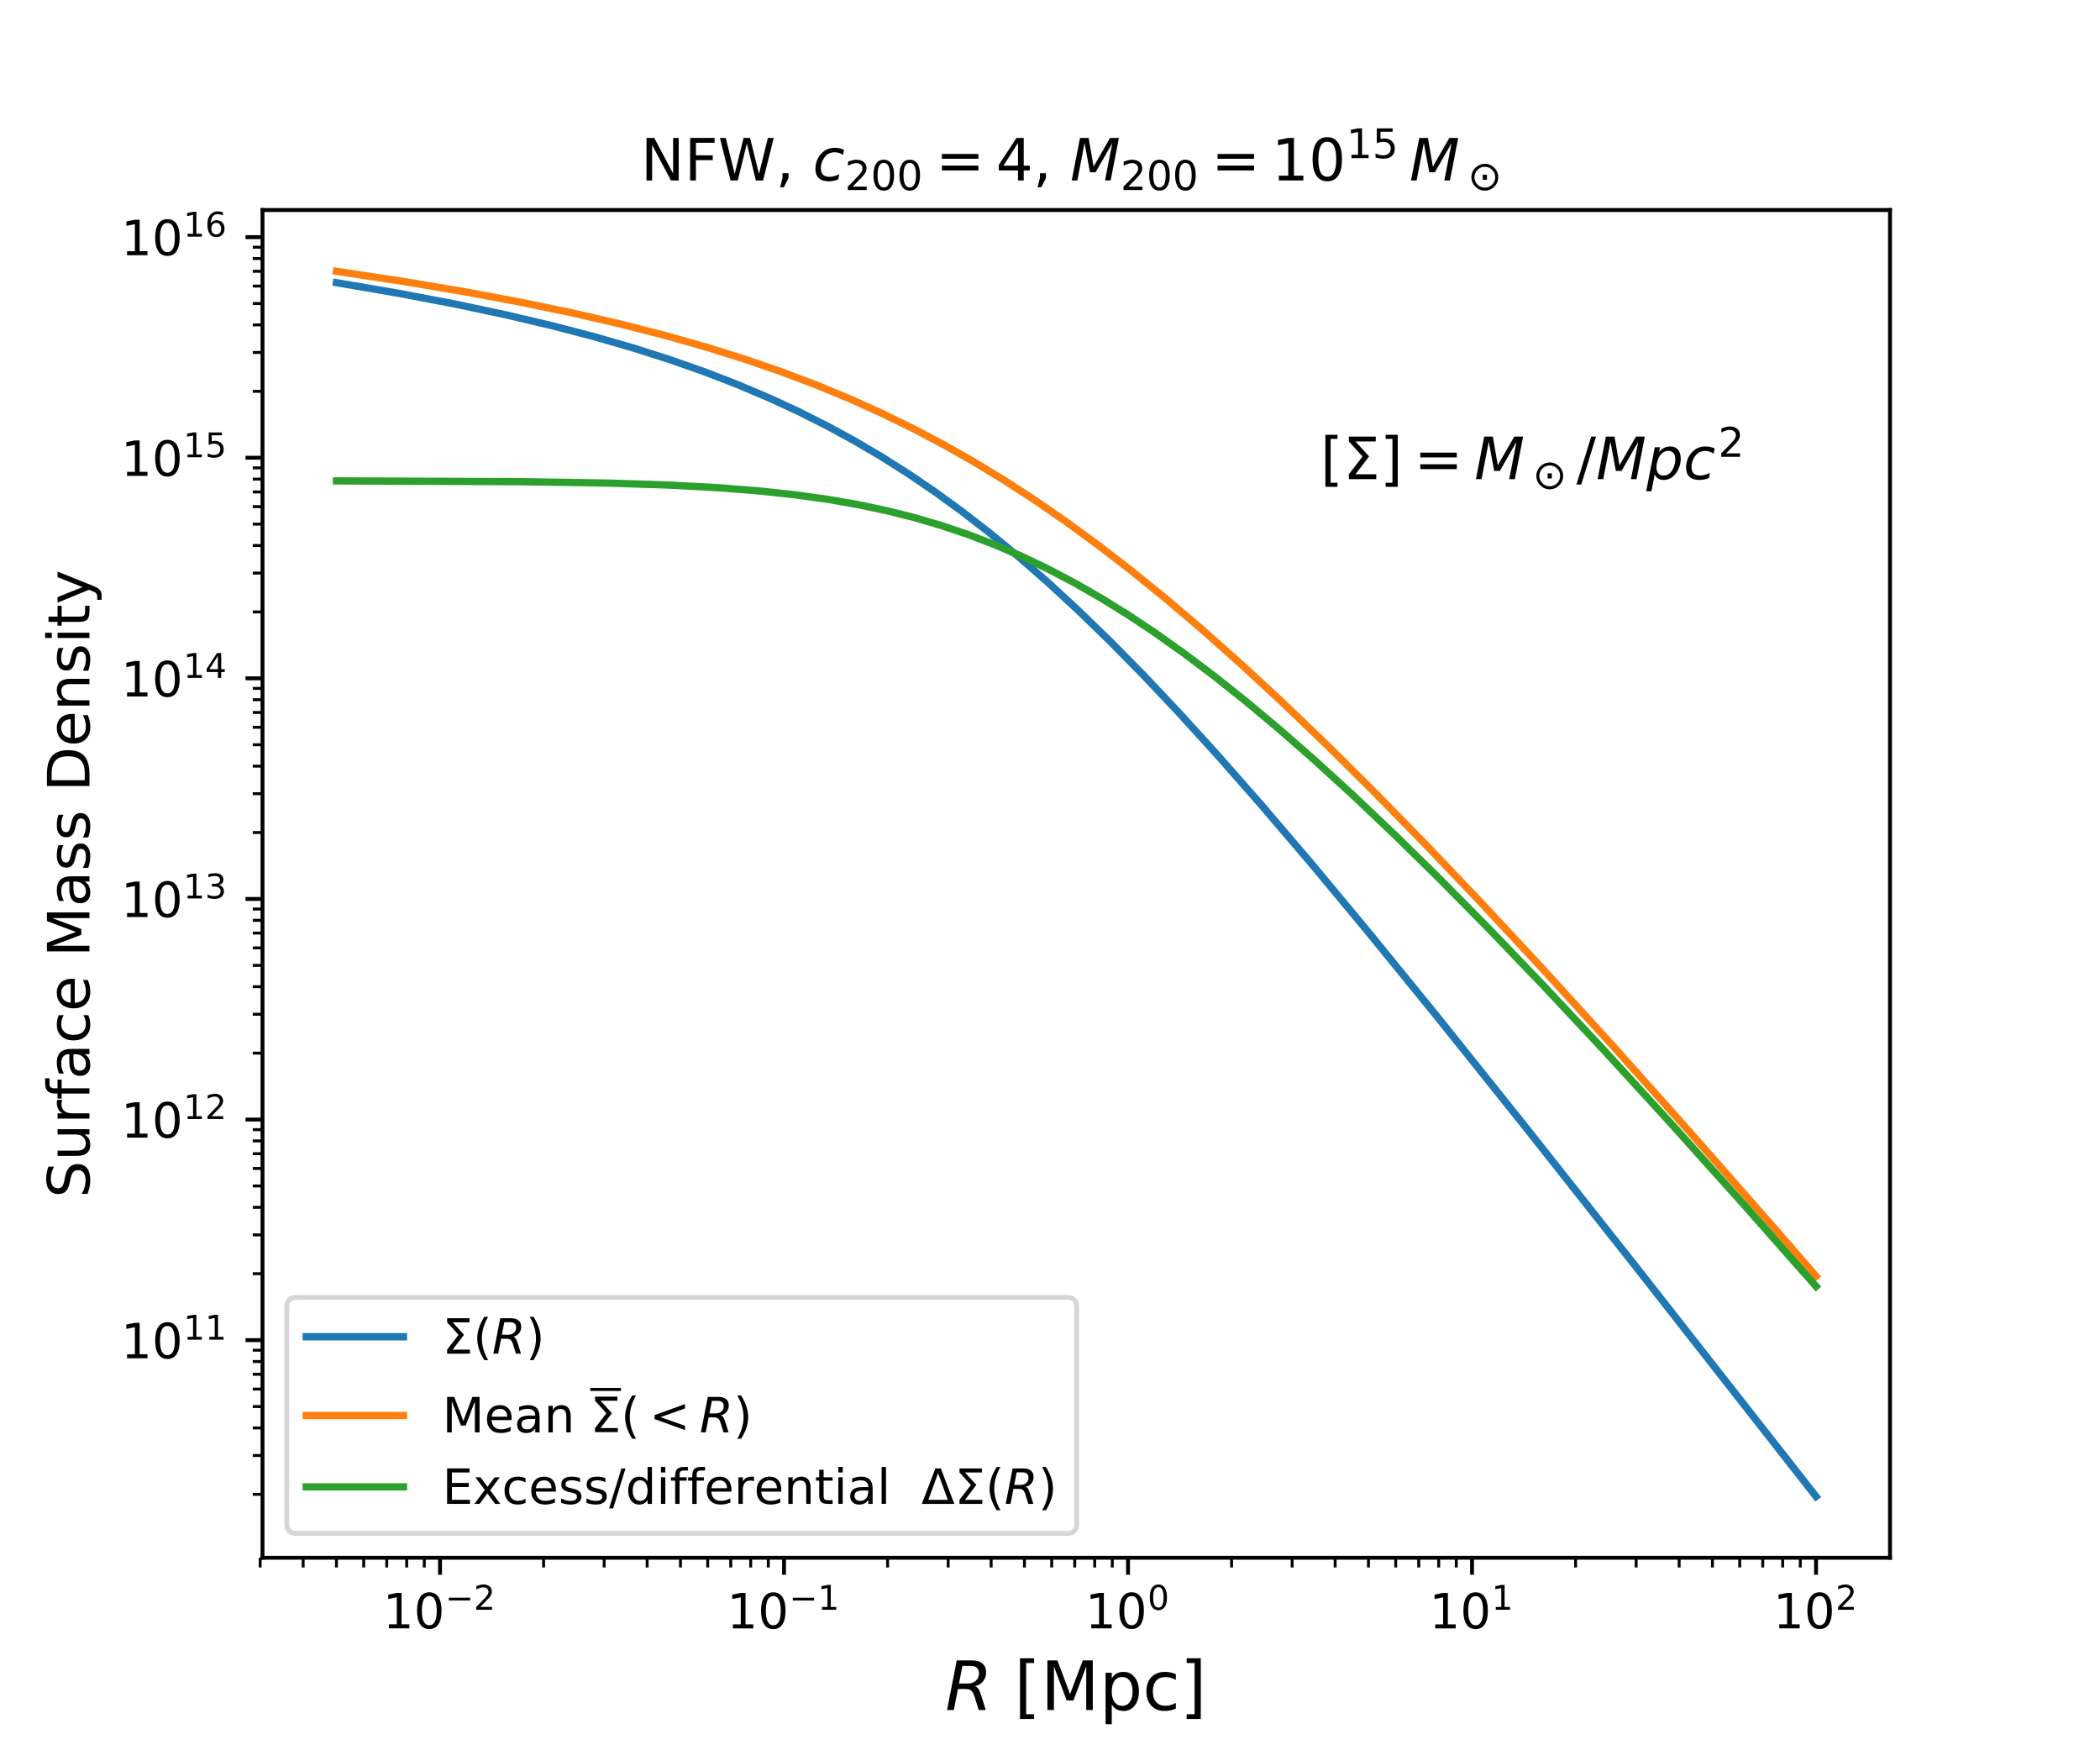 <?xml version="1.0" encoding="utf-8" standalone="no"?>
<!DOCTYPE svg PUBLIC "-//W3C//DTD SVG 1.1//EN"
  "http://www.w3.org/Graphics/SVG/1.1/DTD/svg11.dtd">
<!-- Created with matplotlib (http://matplotlib.org/) -->
<svg height="360pt" version="1.1" viewBox="0 0 432 360" width="432pt" xmlns="http://www.w3.org/2000/svg" xmlns:xlink="http://www.w3.org/1999/xlink">
 <defs>
  <style type="text/css">
*{stroke-linecap:butt;stroke-linejoin:round;}
  </style>
 </defs>
 <g id="figure_1">
  <g id="patch_1">
   <path d="M 0 360 
L 432 360 
L 432 0 
L 0 0 
z
" style="fill:#ffffff;"/>
  </g>
  <g id="axes_1">
   <g id="patch_2">
    <path d="M 54 320.4 
L 388.8 320.4 
L 388.8 43.2 
L 54 43.2 
z
" style="fill:#ffffff;"/>
   </g>
   <g id="matplotlib.axis_1">
    <g id="xtick_1">
     <g id="line2d_1">
      <defs>
       <path d="M 0 0 
L 0 3.5 
" id="mddd32de0bb" style="stroke:#000000;stroke-width:0.8;"/>
      </defs>
      <g>
       <use style="stroke:#000000;stroke-width:0.8;" x="90.521" xlink:href="#mddd32de0bb" y="320.4"/>
      </g>
     </g>
     <g id="text_1">
      <!-- $\mathdefault{10^{-2}}$ -->
      <defs>
       <path d="M 12.406 8.297 
L 28.516 8.297 
L 28.516 63.922 
L 10.984 60.406 
L 10.984 69.391 
L 28.422 72.906 
L 38.281 72.906 
L 38.281 8.297 
L 54.391 8.297 
L 54.391 0 
L 12.406 0 
z
" id="DejaVuSans-31"/>
       <path d="M 31.781 66.406 
Q 24.172 66.406 20.328 58.906 
Q 16.5 51.422 16.5 36.375 
Q 16.5 21.391 20.328 13.891 
Q 24.172 6.391 31.781 6.391 
Q 39.453 6.391 43.281 13.891 
Q 47.125 21.391 47.125 36.375 
Q 47.125 51.422 43.281 58.906 
Q 39.453 66.406 31.781 66.406 
z
M 31.781 74.219 
Q 44.047 74.219 50.516 64.516 
Q 56.984 54.828 56.984 36.375 
Q 56.984 17.969 50.516 8.266 
Q 44.047 -1.422 31.781 -1.422 
Q 19.531 -1.422 13.062 8.266 
Q 6.594 17.969 6.594 36.375 
Q 6.594 54.828 13.062 64.516 
Q 19.531 74.219 31.781 74.219 
z
" id="DejaVuSans-30"/>
       <path d="M 10.594 35.5 
L 73.188 35.5 
L 73.188 27.203 
L 10.594 27.203 
z
" id="DejaVuSans-2212"/>
       <path d="M 19.188 8.297 
L 53.609 8.297 
L 53.609 0 
L 7.328 0 
L 7.328 8.297 
Q 12.938 14.109 22.625 23.891 
Q 32.328 33.688 34.812 36.531 
Q 39.547 41.844 41.422 45.531 
Q 43.312 49.219 43.312 52.781 
Q 43.312 58.594 39.234 62.25 
Q 35.156 65.922 28.609 65.922 
Q 23.969 65.922 18.812 64.312 
Q 13.672 62.703 7.812 59.422 
L 7.812 69.391 
Q 13.766 71.781 18.938 73 
Q 24.125 74.219 28.422 74.219 
Q 39.75 74.219 46.484 68.547 
Q 53.219 62.891 53.219 53.422 
Q 53.219 48.922 51.531 44.891 
Q 49.859 40.875 45.406 35.406 
Q 44.188 33.984 37.641 27.219 
Q 31.109 20.453 19.188 8.297 
z
" id="DejaVuSans-32"/>
      </defs>
      <g transform="translate(78.771 334.998)scale(0.1 -0.1)">
       <use transform="translate(0 0.766)" xlink:href="#DejaVuSans-31"/>
       <use transform="translate(63.623 0.766)" xlink:href="#DejaVuSans-30"/>
       <use transform="translate(128.203 39.047)scale(0.7)" xlink:href="#DejaVuSans-2212"/>
       <use transform="translate(186.855 39.047)scale(0.7)" xlink:href="#DejaVuSans-32"/>
      </g>
     </g>
    </g>
    <g id="xtick_2">
     <g id="line2d_2">
      <g>
       <use style="stroke:#000000;stroke-width:0.8;" x="161.286" xlink:href="#mddd32de0bb" y="320.4"/>
      </g>
     </g>
     <g id="text_2">
      <!-- $\mathdefault{10^{-1}}$ -->
      <g transform="translate(149.536 334.998)scale(0.1 -0.1)">
       <use transform="translate(0 0.684)" xlink:href="#DejaVuSans-31"/>
       <use transform="translate(63.623 0.684)" xlink:href="#DejaVuSans-30"/>
       <use transform="translate(128.203 38.966)scale(0.7)" xlink:href="#DejaVuSans-2212"/>
       <use transform="translate(186.855 38.966)scale(0.7)" xlink:href="#DejaVuSans-31"/>
      </g>
     </g>
    </g>
    <g id="xtick_3">
     <g id="line2d_3">
      <g>
       <use style="stroke:#000000;stroke-width:0.8;" x="232.051" xlink:href="#mddd32de0bb" y="320.4"/>
      </g>
     </g>
     <g id="text_3">
      <!-- $\mathdefault{10^{0}}$ -->
      <g transform="translate(223.251 334.998)scale(0.1 -0.1)">
       <use transform="translate(0 0.766)" xlink:href="#DejaVuSans-31"/>
       <use transform="translate(63.623 0.766)" xlink:href="#DejaVuSans-30"/>
       <use transform="translate(128.203 39.047)scale(0.7)" xlink:href="#DejaVuSans-30"/>
      </g>
     </g>
    </g>
    <g id="xtick_4">
     <g id="line2d_4">
      <g>
       <use style="stroke:#000000;stroke-width:0.8;" x="302.817" xlink:href="#mddd32de0bb" y="320.4"/>
      </g>
     </g>
     <g id="text_4">
      <!-- $\mathdefault{10^{1}}$ -->
      <g transform="translate(294.017 334.998)scale(0.1 -0.1)">
       <use transform="translate(0 0.684)" xlink:href="#DejaVuSans-31"/>
       <use transform="translate(63.623 0.684)" xlink:href="#DejaVuSans-30"/>
       <use transform="translate(128.203 38.966)scale(0.7)" xlink:href="#DejaVuSans-31"/>
      </g>
     </g>
    </g>
    <g id="xtick_5">
     <g id="line2d_5">
      <g>
       <use style="stroke:#000000;stroke-width:0.8;" x="373.582" xlink:href="#mddd32de0bb" y="320.4"/>
      </g>
     </g>
     <g id="text_5">
      <!-- $\mathdefault{10^{2}}$ -->
      <g transform="translate(364.782 334.998)scale(0.1 -0.1)">
       <use transform="translate(0 0.766)" xlink:href="#DejaVuSans-31"/>
       <use transform="translate(63.623 0.766)" xlink:href="#DejaVuSans-30"/>
       <use transform="translate(128.203 39.047)scale(0.7)" xlink:href="#DejaVuSans-32"/>
      </g>
     </g>
    </g>
    <g id="xtick_6">
     <g id="line2d_6">
      <defs>
       <path d="M 0 0 
L 0 2 
" id="m8a9eac40b2" style="stroke:#000000;stroke-width:0.6;"/>
      </defs>
      <g>
       <use style="stroke:#000000;stroke-width:0.6;" x="53.519" xlink:href="#m8a9eac40b2" y="320.4"/>
      </g>
     </g>
    </g>
    <g id="xtick_7">
     <g id="line2d_7">
      <g>
       <use style="stroke:#000000;stroke-width:0.6;" x="62.36" xlink:href="#m8a9eac40b2" y="320.4"/>
      </g>
     </g>
    </g>
    <g id="xtick_8">
     <g id="line2d_8">
      <g>
       <use style="stroke:#000000;stroke-width:0.6;" x="69.218" xlink:href="#m8a9eac40b2" y="320.4"/>
      </g>
     </g>
    </g>
    <g id="xtick_9">
     <g id="line2d_9">
      <g>
       <use style="stroke:#000000;stroke-width:0.6;" x="74.821" xlink:href="#m8a9eac40b2" y="320.4"/>
      </g>
     </g>
    </g>
    <g id="xtick_10">
     <g id="line2d_10">
      <g>
       <use style="stroke:#000000;stroke-width:0.6;" x="79.559" xlink:href="#m8a9eac40b2" y="320.4"/>
      </g>
     </g>
    </g>
    <g id="xtick_11">
     <g id="line2d_11">
      <g>
       <use style="stroke:#000000;stroke-width:0.6;" x="83.663" xlink:href="#m8a9eac40b2" y="320.4"/>
      </g>
     </g>
    </g>
    <g id="xtick_12">
     <g id="line2d_12">
      <g>
       <use style="stroke:#000000;stroke-width:0.6;" x="87.283" xlink:href="#m8a9eac40b2" y="320.4"/>
      </g>
     </g>
    </g>
    <g id="xtick_13">
     <g id="line2d_13">
      <g>
       <use style="stroke:#000000;stroke-width:0.6;" x="111.823" xlink:href="#m8a9eac40b2" y="320.4"/>
      </g>
     </g>
    </g>
    <g id="xtick_14">
     <g id="line2d_14">
      <g>
       <use style="stroke:#000000;stroke-width:0.6;" x="124.284" xlink:href="#m8a9eac40b2" y="320.4"/>
      </g>
     </g>
    </g>
    <g id="xtick_15">
     <g id="line2d_15">
      <g>
       <use style="stroke:#000000;stroke-width:0.6;" x="133.126" xlink:href="#m8a9eac40b2" y="320.4"/>
      </g>
     </g>
    </g>
    <g id="xtick_16">
     <g id="line2d_16">
      <g>
       <use style="stroke:#000000;stroke-width:0.6;" x="139.983" xlink:href="#m8a9eac40b2" y="320.4"/>
      </g>
     </g>
    </g>
    <g id="xtick_17">
     <g id="line2d_17">
      <g>
       <use style="stroke:#000000;stroke-width:0.6;" x="145.587" xlink:href="#m8a9eac40b2" y="320.4"/>
      </g>
     </g>
    </g>
    <g id="xtick_18">
     <g id="line2d_18">
      <g>
       <use style="stroke:#000000;stroke-width:0.6;" x="150.324" xlink:href="#m8a9eac40b2" y="320.4"/>
      </g>
     </g>
    </g>
    <g id="xtick_19">
     <g id="line2d_19">
      <g>
       <use style="stroke:#000000;stroke-width:0.6;" x="154.428" xlink:href="#m8a9eac40b2" y="320.4"/>
      </g>
     </g>
    </g>
    <g id="xtick_20">
     <g id="line2d_20">
      <g>
       <use style="stroke:#000000;stroke-width:0.6;" x="158.048" xlink:href="#m8a9eac40b2" y="320.4"/>
      </g>
     </g>
    </g>
    <g id="xtick_21">
     <g id="line2d_21">
      <g>
       <use style="stroke:#000000;stroke-width:0.6;" x="182.588" xlink:href="#m8a9eac40b2" y="320.4"/>
      </g>
     </g>
    </g>
    <g id="xtick_22">
     <g id="line2d_22">
      <g>
       <use style="stroke:#000000;stroke-width:0.6;" x="195.05" xlink:href="#m8a9eac40b2" y="320.4"/>
      </g>
     </g>
    </g>
    <g id="xtick_23">
     <g id="line2d_23">
      <g>
       <use style="stroke:#000000;stroke-width:0.6;" x="203.891" xlink:href="#m8a9eac40b2" y="320.4"/>
      </g>
     </g>
    </g>
    <g id="xtick_24">
     <g id="line2d_24">
      <g>
       <use style="stroke:#000000;stroke-width:0.6;" x="210.749" xlink:href="#m8a9eac40b2" y="320.4"/>
      </g>
     </g>
    </g>
    <g id="xtick_25">
     <g id="line2d_25">
      <g>
       <use style="stroke:#000000;stroke-width:0.6;" x="216.352" xlink:href="#m8a9eac40b2" y="320.4"/>
      </g>
     </g>
    </g>
    <g id="xtick_26">
     <g id="line2d_26">
      <g>
       <use style="stroke:#000000;stroke-width:0.6;" x="221.09" xlink:href="#m8a9eac40b2" y="320.4"/>
      </g>
     </g>
    </g>
    <g id="xtick_27">
     <g id="line2d_27">
      <g>
       <use style="stroke:#000000;stroke-width:0.6;" x="225.193" xlink:href="#m8a9eac40b2" y="320.4"/>
      </g>
     </g>
    </g>
    <g id="xtick_28">
     <g id="line2d_28">
      <g>
       <use style="stroke:#000000;stroke-width:0.6;" x="228.813" xlink:href="#m8a9eac40b2" y="320.4"/>
      </g>
     </g>
    </g>
    <g id="xtick_29">
     <g id="line2d_29">
      <g>
       <use style="stroke:#000000;stroke-width:0.6;" x="253.354" xlink:href="#m8a9eac40b2" y="320.4"/>
      </g>
     </g>
    </g>
    <g id="xtick_30">
     <g id="line2d_30">
      <g>
       <use style="stroke:#000000;stroke-width:0.6;" x="265.815" xlink:href="#m8a9eac40b2" y="320.4"/>
      </g>
     </g>
    </g>
    <g id="xtick_31">
     <g id="line2d_31">
      <g>
       <use style="stroke:#000000;stroke-width:0.6;" x="274.656" xlink:href="#m8a9eac40b2" y="320.4"/>
      </g>
     </g>
    </g>
    <g id="xtick_32">
     <g id="line2d_32">
      <g>
       <use style="stroke:#000000;stroke-width:0.6;" x="281.514" xlink:href="#m8a9eac40b2" y="320.4"/>
      </g>
     </g>
    </g>
    <g id="xtick_33">
     <g id="line2d_33">
      <g>
       <use style="stroke:#000000;stroke-width:0.6;" x="287.117" xlink:href="#m8a9eac40b2" y="320.4"/>
      </g>
     </g>
    </g>
    <g id="xtick_34">
     <g id="line2d_34">
      <g>
       <use style="stroke:#000000;stroke-width:0.6;" x="291.855" xlink:href="#m8a9eac40b2" y="320.4"/>
      </g>
     </g>
    </g>
    <g id="xtick_35">
     <g id="line2d_35">
      <g>
       <use style="stroke:#000000;stroke-width:0.6;" x="295.959" xlink:href="#m8a9eac40b2" y="320.4"/>
      </g>
     </g>
    </g>
    <g id="xtick_36">
     <g id="line2d_36">
      <g>
       <use style="stroke:#000000;stroke-width:0.6;" x="299.578" xlink:href="#m8a9eac40b2" y="320.4"/>
      </g>
     </g>
    </g>
    <g id="xtick_37">
     <g id="line2d_37">
      <g>
       <use style="stroke:#000000;stroke-width:0.6;" x="324.119" xlink:href="#m8a9eac40b2" y="320.4"/>
      </g>
     </g>
    </g>
    <g id="xtick_38">
     <g id="line2d_38">
      <g>
       <use style="stroke:#000000;stroke-width:0.6;" x="336.58" xlink:href="#m8a9eac40b2" y="320.4"/>
      </g>
     </g>
    </g>
    <g id="xtick_39">
     <g id="line2d_39">
      <g>
       <use style="stroke:#000000;stroke-width:0.6;" x="345.421" xlink:href="#m8a9eac40b2" y="320.4"/>
      </g>
     </g>
    </g>
    <g id="xtick_40">
     <g id="line2d_40">
      <g>
       <use style="stroke:#000000;stroke-width:0.6;" x="352.279" xlink:href="#m8a9eac40b2" y="320.4"/>
      </g>
     </g>
    </g>
    <g id="xtick_41">
     <g id="line2d_41">
      <g>
       <use style="stroke:#000000;stroke-width:0.6;" x="357.883" xlink:href="#m8a9eac40b2" y="320.4"/>
      </g>
     </g>
    </g>
    <g id="xtick_42">
     <g id="line2d_42">
      <g>
       <use style="stroke:#000000;stroke-width:0.6;" x="362.62" xlink:href="#m8a9eac40b2" y="320.4"/>
      </g>
     </g>
    </g>
    <g id="xtick_43">
     <g id="line2d_43">
      <g>
       <use style="stroke:#000000;stroke-width:0.6;" x="366.724" xlink:href="#m8a9eac40b2" y="320.4"/>
      </g>
     </g>
    </g>
    <g id="xtick_44">
     <g id="line2d_44">
      <g>
       <use style="stroke:#000000;stroke-width:0.6;" x="370.344" xlink:href="#m8a9eac40b2" y="320.4"/>
      </g>
     </g>
    </g>
    <g id="text_6">
     <!-- $R$ [Mpc] -->
     <defs>
      <path d="M 25.203 64.797 
L 20.219 38.922 
L 32.906 38.922 
Q 40.375 38.922 44.984 43.047 
Q 49.609 47.172 49.609 53.812 
Q 49.609 59.125 46.5 61.953 
Q 43.406 64.797 37.594 64.797 
z
M 43.312 35.016 
Q 46.438 34.281 48.516 31.391 
Q 50.594 28.516 53.328 19.922 
L 59.516 0 
L 49.125 0 
L 43.406 18.703 
Q 41.219 25.922 38.328 28.359 
Q 35.453 30.812 29.5 30.812 
L 18.609 30.812 
L 12.594 0 
L 2.688 0 
L 16.891 72.906 
L 39.109 72.906 
Q 49.219 72.906 54.609 68.328 
Q 60.016 63.766 60.016 55.172 
Q 60.016 47.562 55.422 41.984 
Q 50.828 36.422 43.312 35.016 
z
" id="DejaVuSans-Oblique-52"/>
      <path id="DejaVuSans-20"/>
      <path d="M 8.594 75.984 
L 29.297 75.984 
L 29.297 69 
L 17.578 69 
L 17.578 -6.203 
L 29.297 -6.203 
L 29.297 -13.188 
L 8.594 -13.188 
z
" id="DejaVuSans-5b"/>
      <path d="M 9.812 72.906 
L 24.516 72.906 
L 43.109 23.297 
L 61.812 72.906 
L 76.516 72.906 
L 76.516 0 
L 66.891 0 
L 66.891 64.016 
L 48.094 14.016 
L 38.188 14.016 
L 19.391 64.016 
L 19.391 0 
L 9.812 0 
z
" id="DejaVuSans-4d"/>
      <path d="M 18.109 8.203 
L 18.109 -20.797 
L 9.078 -20.797 
L 9.078 54.688 
L 18.109 54.688 
L 18.109 46.391 
Q 20.953 51.266 25.266 53.625 
Q 29.594 56 35.594 56 
Q 45.562 56 51.781 48.094 
Q 58.016 40.188 58.016 27.297 
Q 58.016 14.406 51.781 6.484 
Q 45.562 -1.422 35.594 -1.422 
Q 29.594 -1.422 25.266 0.953 
Q 20.953 3.328 18.109 8.203 
z
M 48.688 27.297 
Q 48.688 37.203 44.609 42.844 
Q 40.531 48.484 33.406 48.484 
Q 26.266 48.484 22.188 42.844 
Q 18.109 37.203 18.109 27.297 
Q 18.109 17.391 22.188 11.75 
Q 26.266 6.109 33.406 6.109 
Q 40.531 6.109 44.609 11.75 
Q 48.688 17.391 48.688 27.297 
z
" id="DejaVuSans-70"/>
      <path d="M 48.781 52.594 
L 48.781 44.188 
Q 44.969 46.297 41.141 47.344 
Q 37.312 48.391 33.406 48.391 
Q 24.656 48.391 19.812 42.844 
Q 14.984 37.312 14.984 27.297 
Q 14.984 17.281 19.812 11.734 
Q 24.656 6.203 33.406 6.203 
Q 37.312 6.203 41.141 7.25 
Q 44.969 8.297 48.781 10.406 
L 48.781 2.094 
Q 45.016 0.344 40.984 -0.531 
Q 36.969 -1.422 32.422 -1.422 
Q 20.062 -1.422 12.781 6.344 
Q 5.516 14.109 5.516 27.297 
Q 5.516 40.672 12.859 48.328 
Q 20.219 56 33.016 56 
Q 37.156 56 41.109 55.141 
Q 45.062 54.297 48.781 52.594 
z
" id="DejaVuSans-63"/>
      <path d="M 30.422 75.984 
L 30.422 -13.188 
L 9.719 -13.188 
L 9.719 -6.203 
L 21.391 -6.203 
L 21.391 69 
L 9.719 69 
L 9.719 75.984 
z
" id="DejaVuSans-5d"/>
     </defs>
     <g transform="translate(194.45 351.718)scale(0.14 -0.14)">
      <use transform="translate(0 0.016)" xlink:href="#DejaVuSans-Oblique-52"/>
      <use transform="translate(69.482 0.016)" xlink:href="#DejaVuSans-20"/>
      <use transform="translate(101.27 0.016)" xlink:href="#DejaVuSans-5b"/>
      <use transform="translate(140.283 0.016)" xlink:href="#DejaVuSans-4d"/>
      <use transform="translate(226.562 0.016)" xlink:href="#DejaVuSans-70"/>
      <use transform="translate(290.039 0.016)" xlink:href="#DejaVuSans-63"/>
      <use transform="translate(345.02 0.016)" xlink:href="#DejaVuSans-5d"/>
     </g>
    </g>
   </g>
   <g id="matplotlib.axis_2">
    <g id="ytick_1">
     <g id="line2d_45">
      <defs>
       <path d="M 0 0 
L -3.5 0 
" id="m0fddc0c80c" style="stroke:#000000;stroke-width:0.8;"/>
      </defs>
      <g>
       <use style="stroke:#000000;stroke-width:0.8;" x="54" xlink:href="#m0fddc0c80c" y="275.641"/>
      </g>
     </g>
     <g id="text_7">
      <!-- $\mathdefault{10^{11}}$ -->
      <g transform="translate(24.9 279.44)scale(0.1 -0.1)">
       <use transform="translate(0 0.684)" xlink:href="#DejaVuSans-31"/>
       <use transform="translate(63.623 0.684)" xlink:href="#DejaVuSans-30"/>
       <use transform="translate(128.203 38.966)scale(0.7)" xlink:href="#DejaVuSans-31"/>
       <use transform="translate(172.739 38.966)scale(0.7)" xlink:href="#DejaVuSans-31"/>
      </g>
     </g>
    </g>
    <g id="ytick_2">
     <g id="line2d_46">
      <g>
       <use style="stroke:#000000;stroke-width:0.8;" x="54" xlink:href="#m0fddc0c80c" y="230.267"/>
      </g>
     </g>
     <g id="text_8">
      <!-- $\mathdefault{10^{12}}$ -->
      <g transform="translate(24.9 234.067)scale(0.1 -0.1)">
       <use transform="translate(0 0.766)" xlink:href="#DejaVuSans-31"/>
       <use transform="translate(63.623 0.766)" xlink:href="#DejaVuSans-30"/>
       <use transform="translate(128.203 39.047)scale(0.7)" xlink:href="#DejaVuSans-31"/>
       <use transform="translate(172.739 39.047)scale(0.7)" xlink:href="#DejaVuSans-32"/>
      </g>
     </g>
    </g>
    <g id="ytick_3">
     <g id="line2d_47">
      <g>
       <use style="stroke:#000000;stroke-width:0.8;" x="54" xlink:href="#m0fddc0c80c" y="184.894"/>
      </g>
     </g>
     <g id="text_9">
      <!-- $\mathdefault{10^{13}}$ -->
      <defs>
       <path d="M 40.578 39.312 
Q 47.656 37.797 51.625 33 
Q 55.609 28.219 55.609 21.188 
Q 55.609 10.406 48.188 4.484 
Q 40.766 -1.422 27.094 -1.422 
Q 22.516 -1.422 17.656 -0.516 
Q 12.797 0.391 7.625 2.203 
L 7.625 11.719 
Q 11.719 9.328 16.594 8.109 
Q 21.484 6.891 26.812 6.891 
Q 36.078 6.891 40.938 10.547 
Q 45.797 14.203 45.797 21.188 
Q 45.797 27.641 41.281 31.266 
Q 36.766 34.906 28.719 34.906 
L 20.219 34.906 
L 20.219 43.016 
L 29.109 43.016 
Q 36.375 43.016 40.234 45.922 
Q 44.094 48.828 44.094 54.297 
Q 44.094 59.906 40.109 62.906 
Q 36.141 65.922 28.719 65.922 
Q 24.656 65.922 20.016 65.031 
Q 15.375 64.156 9.812 62.312 
L 9.812 71.094 
Q 15.438 72.656 20.344 73.438 
Q 25.25 74.219 29.594 74.219 
Q 40.828 74.219 47.359 69.109 
Q 53.906 64.016 53.906 55.328 
Q 53.906 49.266 50.438 45.094 
Q 46.969 40.922 40.578 39.312 
z
" id="DejaVuSans-33"/>
      </defs>
      <g transform="translate(24.9 188.693)scale(0.1 -0.1)">
       <use transform="translate(0 0.766)" xlink:href="#DejaVuSans-31"/>
       <use transform="translate(63.623 0.766)" xlink:href="#DejaVuSans-30"/>
       <use transform="translate(128.203 39.047)scale(0.7)" xlink:href="#DejaVuSans-31"/>
       <use transform="translate(172.739 39.047)scale(0.7)" xlink:href="#DejaVuSans-33"/>
      </g>
     </g>
    </g>
    <g id="ytick_4">
     <g id="line2d_48">
      <g>
       <use style="stroke:#000000;stroke-width:0.8;" x="54" xlink:href="#m0fddc0c80c" y="139.521"/>
      </g>
     </g>
     <g id="text_10">
      <!-- $\mathdefault{10^{14}}$ -->
      <defs>
       <path d="M 37.797 64.312 
L 12.891 25.391 
L 37.797 25.391 
z
M 35.203 72.906 
L 47.609 72.906 
L 47.609 25.391 
L 58.016 25.391 
L 58.016 17.188 
L 47.609 17.188 
L 47.609 0 
L 37.797 0 
L 37.797 17.188 
L 4.891 17.188 
L 4.891 26.703 
z
" id="DejaVuSans-34"/>
      </defs>
      <g transform="translate(24.9 143.32)scale(0.1 -0.1)">
       <use transform="translate(0 0.684)" xlink:href="#DejaVuSans-31"/>
       <use transform="translate(63.623 0.684)" xlink:href="#DejaVuSans-30"/>
       <use transform="translate(128.203 38.966)scale(0.7)" xlink:href="#DejaVuSans-31"/>
       <use transform="translate(172.739 38.966)scale(0.7)" xlink:href="#DejaVuSans-34"/>
      </g>
     </g>
    </g>
    <g id="ytick_5">
     <g id="line2d_49">
      <g>
       <use style="stroke:#000000;stroke-width:0.8;" x="54" xlink:href="#m0fddc0c80c" y="94.147"/>
      </g>
     </g>
     <g id="text_11">
      <!-- $\mathdefault{10^{15}}$ -->
      <defs>
       <path d="M 10.797 72.906 
L 49.516 72.906 
L 49.516 64.594 
L 19.828 64.594 
L 19.828 46.734 
Q 21.969 47.469 24.109 47.828 
Q 26.266 48.188 28.422 48.188 
Q 40.625 48.188 47.75 41.5 
Q 54.891 34.812 54.891 23.391 
Q 54.891 11.625 47.562 5.094 
Q 40.234 -1.422 26.906 -1.422 
Q 22.312 -1.422 17.547 -0.641 
Q 12.797 0.141 7.719 1.703 
L 7.719 11.625 
Q 12.109 9.234 16.797 8.062 
Q 21.484 6.891 26.703 6.891 
Q 35.156 6.891 40.078 11.328 
Q 45.016 15.766 45.016 23.391 
Q 45.016 31 40.078 35.438 
Q 35.156 39.891 26.703 39.891 
Q 22.75 39.891 18.812 39.016 
Q 14.891 38.141 10.797 36.281 
z
" id="DejaVuSans-35"/>
      </defs>
      <g transform="translate(24.9 97.947)scale(0.1 -0.1)">
       <use transform="translate(0 0.684)" xlink:href="#DejaVuSans-31"/>
       <use transform="translate(63.623 0.684)" xlink:href="#DejaVuSans-30"/>
       <use transform="translate(128.203 38.966)scale(0.7)" xlink:href="#DejaVuSans-31"/>
       <use transform="translate(172.739 38.966)scale(0.7)" xlink:href="#DejaVuSans-35"/>
      </g>
     </g>
    </g>
    <g id="ytick_6">
     <g id="line2d_50">
      <g>
       <use style="stroke:#000000;stroke-width:0.8;" x="54" xlink:href="#m0fddc0c80c" y="48.774"/>
      </g>
     </g>
     <g id="text_12">
      <!-- $\mathdefault{10^{16}}$ -->
      <defs>
       <path d="M 33.016 40.375 
Q 26.375 40.375 22.484 35.828 
Q 18.609 31.297 18.609 23.391 
Q 18.609 15.531 22.484 10.953 
Q 26.375 6.391 33.016 6.391 
Q 39.656 6.391 43.531 10.953 
Q 47.406 15.531 47.406 23.391 
Q 47.406 31.297 43.531 35.828 
Q 39.656 40.375 33.016 40.375 
z
M 52.594 71.297 
L 52.594 62.312 
Q 48.875 64.062 45.094 64.984 
Q 41.312 65.922 37.594 65.922 
Q 27.828 65.922 22.672 59.328 
Q 17.531 52.734 16.797 39.406 
Q 19.672 43.656 24.016 45.922 
Q 28.375 48.188 33.594 48.188 
Q 44.578 48.188 50.953 41.516 
Q 57.328 34.859 57.328 23.391 
Q 57.328 12.156 50.688 5.359 
Q 44.047 -1.422 33.016 -1.422 
Q 20.359 -1.422 13.672 8.266 
Q 6.984 17.969 6.984 36.375 
Q 6.984 53.656 15.188 63.938 
Q 23.391 74.219 37.203 74.219 
Q 40.922 74.219 44.703 73.484 
Q 48.484 72.75 52.594 71.297 
z
" id="DejaVuSans-36"/>
      </defs>
      <g transform="translate(24.9 52.573)scale(0.1 -0.1)">
       <use transform="translate(0 0.766)" xlink:href="#DejaVuSans-31"/>
       <use transform="translate(63.623 0.766)" xlink:href="#DejaVuSans-30"/>
       <use transform="translate(128.203 39.047)scale(0.7)" xlink:href="#DejaVuSans-31"/>
       <use transform="translate(172.739 39.047)scale(0.7)" xlink:href="#DejaVuSans-36"/>
      </g>
     </g>
    </g>
    <g id="ytick_7">
     <g id="line2d_51">
      <defs>
       <path d="M 0 0 
L -2 0 
" id="m75cd3ef974" style="stroke:#000000;stroke-width:0.6;"/>
      </defs>
      <g>
       <use style="stroke:#000000;stroke-width:0.6;" x="54" xlink:href="#m75cd3ef974" y="307.355"/>
      </g>
     </g>
    </g>
    <g id="ytick_8">
     <g id="line2d_52">
      <g>
       <use style="stroke:#000000;stroke-width:0.6;" x="54" xlink:href="#m75cd3ef974" y="299.365"/>
      </g>
     </g>
    </g>
    <g id="ytick_9">
     <g id="line2d_53">
      <g>
       <use style="stroke:#000000;stroke-width:0.6;" x="54" xlink:href="#m75cd3ef974" y="293.697"/>
      </g>
     </g>
    </g>
    <g id="ytick_10">
     <g id="line2d_54">
      <g>
       <use style="stroke:#000000;stroke-width:0.6;" x="54" xlink:href="#m75cd3ef974" y="289.299"/>
      </g>
     </g>
    </g>
    <g id="ytick_11">
     <g id="line2d_55">
      <g>
       <use style="stroke:#000000;stroke-width:0.6;" x="54" xlink:href="#m75cd3ef974" y="285.707"/>
      </g>
     </g>
    </g>
    <g id="ytick_12">
     <g id="line2d_56">
      <g>
       <use style="stroke:#000000;stroke-width:0.6;" x="54" xlink:href="#m75cd3ef974" y="282.669"/>
      </g>
     </g>
    </g>
    <g id="ytick_13">
     <g id="line2d_57">
      <g>
       <use style="stroke:#000000;stroke-width:0.6;" x="54" xlink:href="#m75cd3ef974" y="280.038"/>
      </g>
     </g>
    </g>
    <g id="ytick_14">
     <g id="line2d_58">
      <g>
       <use style="stroke:#000000;stroke-width:0.6;" x="54" xlink:href="#m75cd3ef974" y="277.717"/>
      </g>
     </g>
    </g>
    <g id="ytick_15">
     <g id="line2d_59">
      <g>
       <use style="stroke:#000000;stroke-width:0.6;" x="54" xlink:href="#m75cd3ef974" y="261.982"/>
      </g>
     </g>
    </g>
    <g id="ytick_16">
     <g id="line2d_60">
      <g>
       <use style="stroke:#000000;stroke-width:0.6;" x="54" xlink:href="#m75cd3ef974" y="253.992"/>
      </g>
     </g>
    </g>
    <g id="ytick_17">
     <g id="line2d_61">
      <g>
       <use style="stroke:#000000;stroke-width:0.6;" x="54" xlink:href="#m75cd3ef974" y="248.323"/>
      </g>
     </g>
    </g>
    <g id="ytick_18">
     <g id="line2d_62">
      <g>
       <use style="stroke:#000000;stroke-width:0.6;" x="54" xlink:href="#m75cd3ef974" y="243.926"/>
      </g>
     </g>
    </g>
    <g id="ytick_19">
     <g id="line2d_63">
      <g>
       <use style="stroke:#000000;stroke-width:0.6;" x="54" xlink:href="#m75cd3ef974" y="240.333"/>
      </g>
     </g>
    </g>
    <g id="ytick_20">
     <g id="line2d_64">
      <g>
       <use style="stroke:#000000;stroke-width:0.6;" x="54" xlink:href="#m75cd3ef974" y="237.296"/>
      </g>
     </g>
    </g>
    <g id="ytick_21">
     <g id="line2d_65">
      <g>
       <use style="stroke:#000000;stroke-width:0.6;" x="54" xlink:href="#m75cd3ef974" y="234.665"/>
      </g>
     </g>
    </g>
    <g id="ytick_22">
     <g id="line2d_66">
      <g>
       <use style="stroke:#000000;stroke-width:0.6;" x="54" xlink:href="#m75cd3ef974" y="232.344"/>
      </g>
     </g>
    </g>
    <g id="ytick_23">
     <g id="line2d_67">
      <g>
       <use style="stroke:#000000;stroke-width:0.6;" x="54" xlink:href="#m75cd3ef974" y="216.609"/>
      </g>
     </g>
    </g>
    <g id="ytick_24">
     <g id="line2d_68">
      <g>
       <use style="stroke:#000000;stroke-width:0.6;" x="54" xlink:href="#m75cd3ef974" y="208.619"/>
      </g>
     </g>
    </g>
    <g id="ytick_25">
     <g id="line2d_69">
      <g>
       <use style="stroke:#000000;stroke-width:0.6;" x="54" xlink:href="#m75cd3ef974" y="202.95"/>
      </g>
     </g>
    </g>
    <g id="ytick_26">
     <g id="line2d_70">
      <g>
       <use style="stroke:#000000;stroke-width:0.6;" x="54" xlink:href="#m75cd3ef974" y="198.553"/>
      </g>
     </g>
    </g>
    <g id="ytick_27">
     <g id="line2d_71">
      <g>
       <use style="stroke:#000000;stroke-width:0.6;" x="54" xlink:href="#m75cd3ef974" y="194.96"/>
      </g>
     </g>
    </g>
    <g id="ytick_28">
     <g id="line2d_72">
      <g>
       <use style="stroke:#000000;stroke-width:0.6;" x="54" xlink:href="#m75cd3ef974" y="191.923"/>
      </g>
     </g>
    </g>
    <g id="ytick_29">
     <g id="line2d_73">
      <g>
       <use style="stroke:#000000;stroke-width:0.6;" x="54" xlink:href="#m75cd3ef974" y="189.291"/>
      </g>
     </g>
    </g>
    <g id="ytick_30">
     <g id="line2d_74">
      <g>
       <use style="stroke:#000000;stroke-width:0.6;" x="54" xlink:href="#m75cd3ef974" y="186.97"/>
      </g>
     </g>
    </g>
    <g id="ytick_31">
     <g id="line2d_75">
      <g>
       <use style="stroke:#000000;stroke-width:0.6;" x="54" xlink:href="#m75cd3ef974" y="171.235"/>
      </g>
     </g>
    </g>
    <g id="ytick_32">
     <g id="line2d_76">
      <g>
       <use style="stroke:#000000;stroke-width:0.6;" x="54" xlink:href="#m75cd3ef974" y="163.246"/>
      </g>
     </g>
    </g>
    <g id="ytick_33">
     <g id="line2d_77">
      <g>
       <use style="stroke:#000000;stroke-width:0.6;" x="54" xlink:href="#m75cd3ef974" y="157.577"/>
      </g>
     </g>
    </g>
    <g id="ytick_34">
     <g id="line2d_78">
      <g>
       <use style="stroke:#000000;stroke-width:0.6;" x="54" xlink:href="#m75cd3ef974" y="153.18"/>
      </g>
     </g>
    </g>
    <g id="ytick_35">
     <g id="line2d_79">
      <g>
       <use style="stroke:#000000;stroke-width:0.6;" x="54" xlink:href="#m75cd3ef974" y="149.587"/>
      </g>
     </g>
    </g>
    <g id="ytick_36">
     <g id="line2d_80">
      <g>
       <use style="stroke:#000000;stroke-width:0.6;" x="54" xlink:href="#m75cd3ef974" y="146.549"/>
      </g>
     </g>
    </g>
    <g id="ytick_37">
     <g id="line2d_81">
      <g>
       <use style="stroke:#000000;stroke-width:0.6;" x="54" xlink:href="#m75cd3ef974" y="143.918"/>
      </g>
     </g>
    </g>
    <g id="ytick_38">
     <g id="line2d_82">
      <g>
       <use style="stroke:#000000;stroke-width:0.6;" x="54" xlink:href="#m75cd3ef974" y="141.597"/>
      </g>
     </g>
    </g>
    <g id="ytick_39">
     <g id="line2d_83">
      <g>
       <use style="stroke:#000000;stroke-width:0.6;" x="54" xlink:href="#m75cd3ef974" y="125.862"/>
      </g>
     </g>
    </g>
    <g id="ytick_40">
     <g id="line2d_84">
      <g>
       <use style="stroke:#000000;stroke-width:0.6;" x="54" xlink:href="#m75cd3ef974" y="117.872"/>
      </g>
     </g>
    </g>
    <g id="ytick_41">
     <g id="line2d_85">
      <g>
       <use style="stroke:#000000;stroke-width:0.6;" x="54" xlink:href="#m75cd3ef974" y="112.203"/>
      </g>
     </g>
    </g>
    <g id="ytick_42">
     <g id="line2d_86">
      <g>
       <use style="stroke:#000000;stroke-width:0.6;" x="54" xlink:href="#m75cd3ef974" y="107.806"/>
      </g>
     </g>
    </g>
    <g id="ytick_43">
     <g id="line2d_87">
      <g>
       <use style="stroke:#000000;stroke-width:0.6;" x="54" xlink:href="#m75cd3ef974" y="104.213"/>
      </g>
     </g>
    </g>
    <g id="ytick_44">
     <g id="line2d_88">
      <g>
       <use style="stroke:#000000;stroke-width:0.6;" x="54" xlink:href="#m75cd3ef974" y="101.176"/>
      </g>
     </g>
    </g>
    <g id="ytick_45">
     <g id="line2d_89">
      <g>
       <use style="stroke:#000000;stroke-width:0.6;" x="54" xlink:href="#m75cd3ef974" y="98.545"/>
      </g>
     </g>
    </g>
    <g id="ytick_46">
     <g id="line2d_90">
      <g>
       <use style="stroke:#000000;stroke-width:0.6;" x="54" xlink:href="#m75cd3ef974" y="96.224"/>
      </g>
     </g>
    </g>
    <g id="ytick_47">
     <g id="line2d_91">
      <g>
       <use style="stroke:#000000;stroke-width:0.6;" x="54" xlink:href="#m75cd3ef974" y="80.489"/>
      </g>
     </g>
    </g>
    <g id="ytick_48">
     <g id="line2d_92">
      <g>
       <use style="stroke:#000000;stroke-width:0.6;" x="54" xlink:href="#m75cd3ef974" y="72.499"/>
      </g>
     </g>
    </g>
    <g id="ytick_49">
     <g id="line2d_93">
      <g>
       <use style="stroke:#000000;stroke-width:0.6;" x="54" xlink:href="#m75cd3ef974" y="66.83"/>
      </g>
     </g>
    </g>
    <g id="ytick_50">
     <g id="line2d_94">
      <g>
       <use style="stroke:#000000;stroke-width:0.6;" x="54" xlink:href="#m75cd3ef974" y="62.433"/>
      </g>
     </g>
    </g>
    <g id="ytick_51">
     <g id="line2d_95">
      <g>
       <use style="stroke:#000000;stroke-width:0.6;" x="54" xlink:href="#m75cd3ef974" y="58.84"/>
      </g>
     </g>
    </g>
    <g id="ytick_52">
     <g id="line2d_96">
      <g>
       <use style="stroke:#000000;stroke-width:0.6;" x="54" xlink:href="#m75cd3ef974" y="55.803"/>
      </g>
     </g>
    </g>
    <g id="ytick_53">
     <g id="line2d_97">
      <g>
       <use style="stroke:#000000;stroke-width:0.6;" x="54" xlink:href="#m75cd3ef974" y="53.171"/>
      </g>
     </g>
    </g>
    <g id="ytick_54">
     <g id="line2d_98">
      <g>
       <use style="stroke:#000000;stroke-width:0.6;" x="54" xlink:href="#m75cd3ef974" y="50.85"/>
      </g>
     </g>
    </g>
    <g id="text_13">
     <!-- Surface Mass Density -->
     <defs>
      <path d="M 53.516 70.516 
L 53.516 60.891 
Q 47.906 63.578 42.922 64.891 
Q 37.938 66.219 33.297 66.219 
Q 25.25 66.219 20.875 63.094 
Q 16.5 59.969 16.5 54.203 
Q 16.5 49.359 19.406 46.891 
Q 22.312 44.438 30.422 42.922 
L 36.375 41.703 
Q 47.406 39.594 52.656 34.297 
Q 57.906 29 57.906 20.125 
Q 57.906 9.516 50.797 4.047 
Q 43.703 -1.422 29.984 -1.422 
Q 24.812 -1.422 18.969 -0.25 
Q 13.141 0.922 6.891 3.219 
L 6.891 13.375 
Q 12.891 10.016 18.656 8.297 
Q 24.422 6.594 29.984 6.594 
Q 38.422 6.594 43.016 9.906 
Q 47.609 13.234 47.609 19.391 
Q 47.609 24.75 44.312 27.781 
Q 41.016 30.812 33.5 32.328 
L 27.484 33.5 
Q 16.453 35.688 11.516 40.375 
Q 6.594 45.062 6.594 53.422 
Q 6.594 63.094 13.406 68.656 
Q 20.219 74.219 32.172 74.219 
Q 37.312 74.219 42.625 73.281 
Q 47.953 72.359 53.516 70.516 
z
" id="DejaVuSans-53"/>
      <path d="M 8.5 21.578 
L 8.5 54.688 
L 17.484 54.688 
L 17.484 21.922 
Q 17.484 14.156 20.5 10.266 
Q 23.531 6.391 29.594 6.391 
Q 36.859 6.391 41.078 11.031 
Q 45.312 15.672 45.312 23.688 
L 45.312 54.688 
L 54.297 54.688 
L 54.297 0 
L 45.312 0 
L 45.312 8.406 
Q 42.047 3.422 37.719 1 
Q 33.406 -1.422 27.688 -1.422 
Q 18.266 -1.422 13.375 4.438 
Q 8.5 10.297 8.5 21.578 
z
M 31.109 56 
z
" id="DejaVuSans-75"/>
      <path d="M 41.109 46.297 
Q 39.594 47.172 37.812 47.578 
Q 36.031 48 33.891 48 
Q 26.266 48 22.188 43.047 
Q 18.109 38.094 18.109 28.812 
L 18.109 0 
L 9.078 0 
L 9.078 54.688 
L 18.109 54.688 
L 18.109 46.188 
Q 20.953 51.172 25.484 53.578 
Q 30.031 56 36.531 56 
Q 37.453 56 38.578 55.875 
Q 39.703 55.766 41.062 55.516 
z
" id="DejaVuSans-72"/>
      <path d="M 37.109 75.984 
L 37.109 68.5 
L 28.516 68.5 
Q 23.688 68.5 21.797 66.547 
Q 19.922 64.594 19.922 59.516 
L 19.922 54.688 
L 34.719 54.688 
L 34.719 47.703 
L 19.922 47.703 
L 19.922 0 
L 10.891 0 
L 10.891 47.703 
L 2.297 47.703 
L 2.297 54.688 
L 10.891 54.688 
L 10.891 58.5 
Q 10.891 67.625 15.141 71.797 
Q 19.391 75.984 28.609 75.984 
z
" id="DejaVuSans-66"/>
      <path d="M 34.281 27.484 
Q 23.391 27.484 19.188 25 
Q 14.984 22.516 14.984 16.5 
Q 14.984 11.719 18.141 8.906 
Q 21.297 6.109 26.703 6.109 
Q 34.188 6.109 38.703 11.406 
Q 43.219 16.703 43.219 25.484 
L 43.219 27.484 
z
M 52.203 31.203 
L 52.203 0 
L 43.219 0 
L 43.219 8.297 
Q 40.141 3.328 35.547 0.953 
Q 30.953 -1.422 24.312 -1.422 
Q 15.922 -1.422 10.953 3.297 
Q 6 8.016 6 15.922 
Q 6 25.141 12.172 29.828 
Q 18.359 34.516 30.609 34.516 
L 43.219 34.516 
L 43.219 35.406 
Q 43.219 41.609 39.141 45 
Q 35.062 48.391 27.688 48.391 
Q 23 48.391 18.547 47.266 
Q 14.109 46.141 10.016 43.891 
L 10.016 52.203 
Q 14.938 54.109 19.578 55.047 
Q 24.219 56 28.609 56 
Q 40.484 56 46.344 49.844 
Q 52.203 43.703 52.203 31.203 
z
" id="DejaVuSans-61"/>
      <path d="M 56.203 29.594 
L 56.203 25.203 
L 14.891 25.203 
Q 15.484 15.922 20.484 11.062 
Q 25.484 6.203 34.422 6.203 
Q 39.594 6.203 44.453 7.469 
Q 49.312 8.734 54.109 11.281 
L 54.109 2.781 
Q 49.266 0.734 44.188 -0.344 
Q 39.109 -1.422 33.891 -1.422 
Q 20.797 -1.422 13.156 6.188 
Q 5.516 13.812 5.516 26.812 
Q 5.516 40.234 12.766 48.109 
Q 20.016 56 32.328 56 
Q 43.359 56 49.781 48.891 
Q 56.203 41.797 56.203 29.594 
z
M 47.219 32.234 
Q 47.125 39.594 43.094 43.984 
Q 39.062 48.391 32.422 48.391 
Q 24.906 48.391 20.391 44.141 
Q 15.875 39.891 15.188 32.172 
z
" id="DejaVuSans-65"/>
      <path d="M 44.281 53.078 
L 44.281 44.578 
Q 40.484 46.531 36.375 47.5 
Q 32.281 48.484 27.875 48.484 
Q 21.188 48.484 17.844 46.438 
Q 14.5 44.391 14.5 40.281 
Q 14.5 37.156 16.891 35.375 
Q 19.281 33.594 26.516 31.984 
L 29.594 31.297 
Q 39.156 29.25 43.188 25.516 
Q 47.219 21.781 47.219 15.094 
Q 47.219 7.469 41.188 3.016 
Q 35.156 -1.422 24.609 -1.422 
Q 20.219 -1.422 15.453 -0.562 
Q 10.688 0.297 5.422 2 
L 5.422 11.281 
Q 10.406 8.688 15.234 7.391 
Q 20.062 6.109 24.812 6.109 
Q 31.156 6.109 34.562 8.281 
Q 37.984 10.453 37.984 14.406 
Q 37.984 18.062 35.516 20.016 
Q 33.062 21.969 24.703 23.781 
L 21.578 24.516 
Q 13.234 26.266 9.516 29.906 
Q 5.812 33.547 5.812 39.891 
Q 5.812 47.609 11.281 51.797 
Q 16.75 56 26.812 56 
Q 31.781 56 36.172 55.266 
Q 40.578 54.547 44.281 53.078 
z
" id="DejaVuSans-73"/>
      <path d="M 19.672 64.797 
L 19.672 8.109 
L 31.594 8.109 
Q 46.688 8.109 53.688 14.938 
Q 60.688 21.781 60.688 36.531 
Q 60.688 51.172 53.688 57.984 
Q 46.688 64.797 31.594 64.797 
z
M 9.812 72.906 
L 30.078 72.906 
Q 51.266 72.906 61.172 64.094 
Q 71.094 55.281 71.094 36.531 
Q 71.094 17.672 61.125 8.828 
Q 51.172 0 30.078 0 
L 9.812 0 
z
" id="DejaVuSans-44"/>
      <path d="M 54.891 33.016 
L 54.891 0 
L 45.906 0 
L 45.906 32.719 
Q 45.906 40.484 42.875 44.328 
Q 39.844 48.188 33.797 48.188 
Q 26.516 48.188 22.312 43.547 
Q 18.109 38.922 18.109 30.906 
L 18.109 0 
L 9.078 0 
L 9.078 54.688 
L 18.109 54.688 
L 18.109 46.188 
Q 21.344 51.125 25.703 53.562 
Q 30.078 56 35.797 56 
Q 45.219 56 50.047 50.172 
Q 54.891 44.344 54.891 33.016 
z
" id="DejaVuSans-6e"/>
      <path d="M 9.422 54.688 
L 18.406 54.688 
L 18.406 0 
L 9.422 0 
z
M 9.422 75.984 
L 18.406 75.984 
L 18.406 64.594 
L 9.422 64.594 
z
" id="DejaVuSans-69"/>
      <path d="M 18.312 70.219 
L 18.312 54.688 
L 36.812 54.688 
L 36.812 47.703 
L 18.312 47.703 
L 18.312 18.016 
Q 18.312 11.328 20.141 9.422 
Q 21.969 7.516 27.594 7.516 
L 36.812 7.516 
L 36.812 0 
L 27.594 0 
Q 17.188 0 13.234 3.875 
Q 9.281 7.766 9.281 18.016 
L 9.281 47.703 
L 2.688 47.703 
L 2.688 54.688 
L 9.281 54.688 
L 9.281 70.219 
z
" id="DejaVuSans-74"/>
      <path d="M 32.172 -5.078 
Q 28.375 -14.844 24.75 -17.812 
Q 21.141 -20.797 15.094 -20.797 
L 7.906 -20.797 
L 7.906 -13.281 
L 13.188 -13.281 
Q 16.891 -13.281 18.938 -11.516 
Q 21 -9.766 23.484 -3.219 
L 25.094 0.875 
L 2.984 54.688 
L 12.5 54.688 
L 29.594 11.922 
L 46.688 54.688 
L 56.203 54.688 
z
" id="DejaVuSans-79"/>
     </defs>
     <g transform="translate(18.404 246.387)rotate(-90)scale(0.12 -0.12)">
      <use xlink:href="#DejaVuSans-53"/>
      <use x="63.477" xlink:href="#DejaVuSans-75"/>
      <use x="126.855" xlink:href="#DejaVuSans-72"/>
      <use x="167.969" xlink:href="#DejaVuSans-66"/>
      <use x="203.174" xlink:href="#DejaVuSans-61"/>
      <use x="264.453" xlink:href="#DejaVuSans-63"/>
      <use x="319.434" xlink:href="#DejaVuSans-65"/>
      <use x="380.957" xlink:href="#DejaVuSans-20"/>
      <use x="412.744" xlink:href="#DejaVuSans-4d"/>
      <use x="499.023" xlink:href="#DejaVuSans-61"/>
      <use x="560.303" xlink:href="#DejaVuSans-73"/>
      <use x="612.402" xlink:href="#DejaVuSans-73"/>
      <use x="664.502" xlink:href="#DejaVuSans-20"/>
      <use x="696.289" xlink:href="#DejaVuSans-44"/>
      <use x="773.291" xlink:href="#DejaVuSans-65"/>
      <use x="834.814" xlink:href="#DejaVuSans-6e"/>
      <use x="898.193" xlink:href="#DejaVuSans-73"/>
      <use x="950.293" xlink:href="#DejaVuSans-69"/>
      <use x="978.076" xlink:href="#DejaVuSans-74"/>
      <use x="1017.285" xlink:href="#DejaVuSans-79"/>
     </g>
    </g>
   </g>
   <g id="line2d_99">
    <path clip-path="url(#p9c27ea8f38)" d="M 69.218 58.144 
L 82.027 60.332 
L 93.616 62.539 
L 103.985 64.735 
L 113.744 67.035 
L 122.284 69.266 
L 130.213 71.555 
L 137.532 73.882 
L 144.852 76.446 
L 151.561 79.031 
L 158.27 81.871 
L 164.37 84.695 
L 170.469 87.772 
L 175.959 90.775 
L 181.448 94.011 
L 186.938 97.492 
L 192.428 101.225 
L 197.917 105.216 
L 203.407 109.466 
L 209.506 114.489 
L 215.606 119.819 
L 221.705 125.444 
L 228.414 131.949 
L 235.124 138.761 
L 242.443 146.504 
L 250.372 155.214 
L 259.522 165.614 
L 269.891 177.766 
L 281.48 191.702 
L 295.509 208.932 
L 313.197 231.027 
L 336.985 261.118 
L 373.582 307.8 
L 373.582 307.8 
" style="fill:none;stroke:#1f77b4;stroke-linecap:square;stroke-width:1.5;"/>
   </g>
   <g id="line2d_100">
    <path clip-path="url(#p9c27ea8f38)" d="M 69.218 55.8 
L 83.247 57.927 
L 96.056 60.089 
L 107.645 62.264 
L 118.014 64.425 
L 127.773 66.68 
L 136.922 69.024 
L 145.462 71.448 
L 153.391 73.934 
L 160.71 76.458 
L 168.03 79.227 
L 174.739 82.002 
L 181.448 85.024 
L 188.158 88.309 
L 194.257 91.536 
L 200.357 94.999 
L 206.456 98.703 
L 212.556 102.65 
L 219.265 107.27 
L 225.975 112.172 
L 232.684 117.348 
L 240.003 123.288 
L 247.323 129.514 
L 255.252 136.554 
L 263.791 144.447 
L 272.941 153.222 
L 282.7 162.898 
L 293.069 173.486 
L 304.658 185.64 
L 317.467 199.402 
L 331.495 214.8 
L 347.354 232.541 
L 365.043 252.666 
L 373.582 262.487 
L 373.582 262.487 
" style="fill:none;stroke:#ff7f0e;stroke-linecap:square;stroke-width:1.5;"/>
   </g>
   <g id="line2d_101">
    <path clip-path="url(#p9c27ea8f38)" d="M 69.218 98.911 
L 106.425 99.067 
L 124.723 99.352 
L 137.532 99.764 
L 147.901 100.322 
L 156.441 101.002 
L 163.76 101.797 
L 170.469 102.738 
L 176.569 103.803 
L 182.668 105.097 
L 188.158 106.48 
L 193.647 108.088 
L 199.137 109.936 
L 204.626 112.038 
L 210.116 114.399 
L 215.606 117.026 
L 221.095 119.917 
L 226.585 123.069 
L 232.074 126.475 
L 237.564 130.125 
L 243.663 134.452 
L 249.763 139.048 
L 256.472 144.39 
L 263.181 150.006 
L 270.501 156.415 
L 278.43 163.655 
L 286.969 171.754 
L 296.119 180.735 
L 306.488 191.237 
L 317.467 202.673 
L 329.666 215.697 
L 343.694 231.014 
L 358.943 247.999 
L 373.582 264.57 
L 373.582 264.57 
" style="fill:none;stroke:#2ca02c;stroke-linecap:square;stroke-width:1.5;"/>
   </g>
   <g id="patch_3">
    <path d="M 54 320.4 
L 54 43.2 
" style="fill:none;stroke:#000000;stroke-linecap:square;stroke-linejoin:miter;stroke-width:0.8;"/>
   </g>
   <g id="patch_4">
    <path d="M 388.8 320.4 
L 388.8 43.2 
" style="fill:none;stroke:#000000;stroke-linecap:square;stroke-linejoin:miter;stroke-width:0.8;"/>
   </g>
   <g id="patch_5">
    <path d="M 54 320.4 
L 388.8 320.4 
" style="fill:none;stroke:#000000;stroke-linecap:square;stroke-linejoin:miter;stroke-width:0.8;"/>
   </g>
   <g id="patch_6">
    <path d="M 54 43.2 
L 388.8 43.2 
" style="fill:none;stroke:#000000;stroke-linecap:square;stroke-linejoin:miter;stroke-width:0.8;"/>
   </g>
   <g id="text_14">
    <!-- $[\Sigma] = M_\odot/Mpc^2$ -->
    <defs>
     <path d="M 21.141 8.297 
L 56.781 8.297 
L 56.781 0 
L 9.812 0 
L 9.812 8.297 
L 33.203 38.766 
L 9.812 64.594 
L 9.812 72.906 
L 55.906 72.906 
L 55.906 64.594 
L 21.141 64.594 
L 44.531 38.969 
z
" id="DejaVuSans-3a3"/>
     <path d="M 10.594 45.406 
L 73.188 45.406 
L 73.188 37.203 
L 10.594 37.203 
z
M 10.594 25.484 
L 73.188 25.484 
L 73.188 17.188 
L 10.594 17.188 
z
" id="DejaVuSans-3d"/>
     <path d="M 16.891 72.906 
L 31.688 72.906 
L 40.188 23.781 
L 68.406 72.906 
L 83.594 72.906 
L 69.391 0 
L 59.812 0 
L 72.219 63.922 
L 43.609 14.016 
L 33.984 14.016 
L 24.703 64.109 
L 12.312 0 
L 2.688 0 
z
" id="DejaVuSans-Oblique-4d"/>
     <path d="M 36.719 37.547 
L 47.078 37.547 
L 47.078 25.141 
L 36.719 25.141 
z
M 51.656 55.031 
Q 47.125 56.938 41.891 56.938 
Q 36.672 56.938 32.125 55.031 
Q 27.641 53.125 23.922 49.422 
Q 20.172 45.656 18.312 41.156 
Q 16.453 36.672 16.453 31.344 
Q 16.453 26.172 18.312 21.672 
Q 20.172 17.188 23.922 13.422 
Q 27.641 9.719 32.125 7.812 
Q 36.672 5.906 41.891 5.906 
Q 47.125 5.906 51.656 7.812 
Q 56.156 9.719 59.859 13.422 
Q 63.625 17.188 65.469 21.672 
Q 67.328 26.172 67.328 31.344 
Q 67.328 36.672 65.469 41.156 
Q 63.625 45.656 59.859 49.422 
Q 56.156 53.125 51.656 55.031 
z
M 23.531 59.375 
Q 35.156 64.266 41.891 64.266 
Q 48.641 64.266 54.438 61.812 
Q 60.25 59.375 65.047 54.594 
Q 69.875 49.75 72.266 43.953 
Q 74.656 38.188 74.656 31.344 
Q 74.656 24.656 72.266 18.844 
Q 69.875 13.094 65.047 8.25 
Q 60.25 3.469 54.438 1.016 
Q 48.641 -1.422 41.891 -1.422 
Q 35.156 -1.422 29.344 1.016 
Q 23.531 3.469 18.75 8.25 
Q 13.922 13.094 11.531 18.844 
Q 9.125 24.656 9.125 31.344 
Q 9.125 38.188 11.531 43.953 
Q 13.922 49.75 18.75 54.594 
Q 23.531 59.375 35.156 64.266 
z
" id="DejaVuSans-2299"/>
     <path d="M 25.391 72.906 
L 33.688 72.906 
L 8.297 -9.281 
L 0 -9.281 
z
" id="DejaVuSans-2f"/>
     <path d="M 49.609 33.688 
Q 49.609 40.875 46.484 44.672 
Q 43.359 48.484 37.5 48.484 
Q 33.5 48.484 29.859 46.438 
Q 26.219 44.391 23.391 40.484 
Q 20.609 36.625 18.938 31.156 
Q 17.281 25.688 17.281 20.312 
Q 17.281 13.484 20.406 9.797 
Q 23.531 6.109 29.297 6.109 
Q 33.547 6.109 37.188 8.109 
Q 40.828 10.109 43.406 13.922 
Q 46.188 17.922 47.891 23.344 
Q 49.609 28.766 49.609 33.688 
z
M 21.781 46.391 
Q 25.391 51.125 30.297 53.562 
Q 35.203 56 41.219 56 
Q 49.609 56 54.25 50.5 
Q 58.891 45.016 58.891 35.109 
Q 58.891 27 56 19.656 
Q 53.125 12.312 47.703 6.5 
Q 44.094 2.641 39.547 0.609 
Q 35.016 -1.422 29.984 -1.422 
Q 24.172 -1.422 20.219 1 
Q 16.266 3.422 14.312 8.203 
L 8.688 -20.797 
L -0.297 -20.797 
L 14.406 54.688 
L 23.391 54.688 
z
" id="DejaVuSans-Oblique-70"/>
     <path d="M 53.609 52.594 
L 51.812 43.703 
Q 48.578 46.047 44.938 47.219 
Q 41.312 48.391 37.406 48.391 
Q 33.109 48.391 29.219 46.875 
Q 25.344 45.359 22.703 42.578 
Q 18.5 38.328 16.203 32.609 
Q 13.922 26.906 13.922 20.797 
Q 13.922 13.422 17.609 9.812 
Q 21.297 6.203 28.812 6.203 
Q 32.516 6.203 36.688 7.328 
Q 40.875 8.453 45.406 10.688 
L 43.703 1.812 
Q 39.797 0.203 35.672 -0.609 
Q 31.547 -1.422 27.203 -1.422 
Q 16.312 -1.422 10.453 4.016 
Q 4.594 9.469 4.594 19.578 
Q 4.594 28.078 7.641 35.234 
Q 10.688 42.391 16.703 48.094 
Q 20.797 52 26.312 54 
Q 31.844 56 38.375 56 
Q 42.188 56 45.938 55.141 
Q 49.703 54.297 53.609 52.594 
z
" id="DejaVuSans-Oblique-63"/>
    </defs>
    <g transform="translate(271.62 98.64)scale(0.12 -0.12)">
     <use transform="translate(0 0.766)" xlink:href="#DejaVuSans-5b"/>
     <use transform="translate(39.014 0.766)" xlink:href="#DejaVuSans-3a3"/>
     <use transform="translate(102.197 0.766)" xlink:href="#DejaVuSans-5d"/>
     <use transform="translate(160.693 0.766)" xlink:href="#DejaVuSans-3d"/>
     <use transform="translate(263.965 0.766)" xlink:href="#DejaVuSans-Oblique-4d"/>
     <use transform="translate(363.882 -15.641)scale(0.7)" xlink:href="#DejaVuSans-2299"/>
     <use transform="translate(438.906 0.766)" xlink:href="#DejaVuSans-2f"/>
     <use transform="translate(472.598 0.766)" xlink:href="#DejaVuSans-Oblique-4d"/>
     <use transform="translate(558.877 0.766)" xlink:href="#DejaVuSans-Oblique-70"/>
     <use transform="translate(622.354 0.766)" xlink:href="#DejaVuSans-Oblique-63"/>
     <use transform="translate(681.984 39.047)scale(0.7)" xlink:href="#DejaVuSans-32"/>
    </g>
   </g>
   <g id="text_15">
    <!-- NFW, $c_{200} = 4$, $M_{200} = 10^{15} \, M_\odot$ -->
    <defs>
     <path d="M 9.812 72.906 
L 23.094 72.906 
L 55.422 11.922 
L 55.422 72.906 
L 64.984 72.906 
L 64.984 0 
L 51.703 0 
L 19.391 60.984 
L 19.391 0 
L 9.812 0 
z
" id="DejaVuSans-4e"/>
     <path d="M 9.812 72.906 
L 51.703 72.906 
L 51.703 64.594 
L 19.672 64.594 
L 19.672 43.109 
L 48.578 43.109 
L 48.578 34.812 
L 19.672 34.812 
L 19.672 0 
L 9.812 0 
z
" id="DejaVuSans-46"/>
     <path d="M 3.328 72.906 
L 13.281 72.906 
L 28.609 11.281 
L 43.891 72.906 
L 54.984 72.906 
L 70.312 11.281 
L 85.594 72.906 
L 95.609 72.906 
L 77.297 0 
L 64.891 0 
L 49.516 63.281 
L 33.984 0 
L 21.578 0 
z
" id="DejaVuSans-57"/>
     <path d="M 11.719 12.406 
L 22.016 12.406 
L 22.016 4 
L 14.016 -11.625 
L 7.719 -11.625 
L 11.719 4 
z
" id="DejaVuSans-2c"/>
    </defs>
    <g transform="translate(131.82 37.2)scale(0.12 -0.12)">
     <use transform="translate(0 0.684)" xlink:href="#DejaVuSans-4e"/>
     <use transform="translate(74.805 0.684)" xlink:href="#DejaVuSans-46"/>
     <use transform="translate(132.324 0.684)" xlink:href="#DejaVuSans-57"/>
     <use transform="translate(231.201 0.684)" xlink:href="#DejaVuSans-2c"/>
     <use transform="translate(262.988 0.684)" xlink:href="#DejaVuSans-20"/>
     <use transform="translate(294.775 0.684)" xlink:href="#DejaVuSans-Oblique-63"/>
     <use transform="translate(349.756 -15.722)scale(0.7)" xlink:href="#DejaVuSans-32"/>
     <use transform="translate(394.292 -15.722)scale(0.7)" xlink:href="#DejaVuSans-30"/>
     <use transform="translate(438.828 -15.722)scale(0.7)" xlink:href="#DejaVuSans-30"/>
     <use transform="translate(505.581 0.684)" xlink:href="#DejaVuSans-3d"/>
     <use transform="translate(608.853 0.684)" xlink:href="#DejaVuSans-34"/>
     <use transform="translate(672.476 0.684)" xlink:href="#DejaVuSans-2c"/>
     <use transform="translate(704.263 0.684)" xlink:href="#DejaVuSans-20"/>
     <use transform="translate(736.05 0.684)" xlink:href="#DejaVuSans-Oblique-4d"/>
     <use transform="translate(822.329 -15.722)scale(0.7)" xlink:href="#DejaVuSans-32"/>
     <use transform="translate(866.865 -15.722)scale(0.7)" xlink:href="#DejaVuSans-30"/>
     <use transform="translate(911.401 -15.722)scale(0.7)" xlink:href="#DejaVuSans-30"/>
     <use transform="translate(978.154 0.684)" xlink:href="#DejaVuSans-3d"/>
     <use transform="translate(1081.426 0.684)" xlink:href="#DejaVuSans-31"/>
     <use transform="translate(1145.049 0.684)" xlink:href="#DejaVuSans-30"/>
     <use transform="translate(1209.629 38.966)scale(0.7)" xlink:href="#DejaVuSans-31"/>
     <use transform="translate(1254.165 38.966)scale(0.7)" xlink:href="#DejaVuSans-35"/>
     <use transform="translate(1317.671 0.684)" xlink:href="#DejaVuSans-Oblique-4d"/>
     <use transform="translate(1417.588 -15.722)scale(0.7)" xlink:href="#DejaVuSans-2299"/>
    </g>
   </g>
   <g id="legend_1">
    <g id="patch_7">
     <path d="M 61 315.4 
L 219.5 315.4 
Q 221.5 315.4 221.5 313.4 
L 221.5 268.844 
Q 221.5 266.844 219.5 266.844 
L 61 266.844 
Q 59 266.844 59 268.844 
L 59 313.4 
Q 59 315.4 61 315.4 
z
" style="fill:#ffffff;opacity:0.8;stroke:#cccccc;stroke-linejoin:miter;"/>
    </g>
    <g id="line2d_102">
     <path d="M 63 274.942 
L 83 274.942 
" style="fill:none;stroke:#1f77b4;stroke-linecap:square;stroke-width:1.5;"/>
    </g>
    <g id="line2d_103"/>
    <g id="text_16">
     <!-- $\Sigma(R)$ -->
     <defs>
      <path d="M 31 75.875 
Q 24.469 64.656 21.281 53.656 
Q 18.109 42.672 18.109 31.391 
Q 18.109 20.125 21.312 9.062 
Q 24.516 -2 31 -13.188 
L 23.188 -13.188 
Q 15.875 -1.703 12.234 9.375 
Q 8.594 20.453 8.594 31.391 
Q 8.594 42.281 12.203 53.312 
Q 15.828 64.359 23.188 75.875 
z
" id="DejaVuSans-28"/>
      <path d="M 8.016 75.875 
L 15.828 75.875 
Q 23.141 64.359 26.781 53.312 
Q 30.422 42.281 30.422 31.391 
Q 30.422 20.453 26.781 9.375 
Q 23.141 -1.703 15.828 -13.188 
L 8.016 -13.188 
Q 14.5 -2 17.703 9.062 
Q 20.906 20.125 20.906 31.391 
Q 20.906 42.672 17.703 53.656 
Q 14.5 64.656 8.016 75.875 
z
" id="DejaVuSans-29"/>
     </defs>
     <g transform="translate(91 278.442)scale(0.1 -0.1)">
      <use transform="translate(0 0.125)" xlink:href="#DejaVuSans-3a3"/>
      <use transform="translate(63.184 0.125)" xlink:href="#DejaVuSans-28"/>
      <use transform="translate(102.197 0.125)" xlink:href="#DejaVuSans-Oblique-52"/>
      <use transform="translate(171.68 0.125)" xlink:href="#DejaVuSans-29"/>
     </g>
    </g>
    <g id="line2d_104">
     <path d="M 63 291.142 
L 83 291.142 
" style="fill:none;stroke:#ff7f0e;stroke-linecap:square;stroke-width:1.5;"/>
    </g>
    <g id="line2d_105"/>
    <g id="text_17">
     <!-- Mean $\overline{\Sigma}(&lt;R)$ -->
     <defs>
      <path d="M 73.188 49.219 
L 22.797 31.297 
L 73.188 13.484 
L 73.188 4.594 
L 10.594 27.297 
L 10.594 35.406 
L 73.188 58.109 
z
" id="DejaVuSans-3c"/>
     </defs>
     <g transform="translate(91 294.642)scale(0.1 -0.1)">
      <use transform="translate(0 0.344)" xlink:href="#DejaVuSans-4d"/>
      <use transform="translate(86.279 0.344)" xlink:href="#DejaVuSans-65"/>
      <use transform="translate(147.803 0.344)" xlink:href="#DejaVuSans-61"/>
      <use transform="translate(209.082 0.344)" xlink:href="#DejaVuSans-6e"/>
      <use transform="translate(272.461 0.344)" xlink:href="#DejaVuSans-20"/>
      <use transform="translate(304.248 0.844)" xlink:href="#DejaVuSans-3a3"/>
      <use transform="translate(367.432 0.344)" xlink:href="#DejaVuSans-28"/>
      <use transform="translate(425.928 0.344)" xlink:href="#DejaVuSans-3c"/>
      <use transform="translate(529.199 0.344)" xlink:href="#DejaVuSans-Oblique-52"/>
      <use transform="translate(598.682 0.344)" xlink:href="#DejaVuSans-29"/>
      <path d="M 304.248 85.5 
L 304.248 91.75 
L 367.432 91.75 
L 367.432 85.5 
L 304.248 85.5 
z
"/>
     </g>
    </g>
    <g id="line2d_106">
     <path d="M 63 305.82 
L 83 305.82 
" style="fill:none;stroke:#2ca02c;stroke-linecap:square;stroke-width:1.5;"/>
    </g>
    <g id="line2d_107"/>
    <g id="text_18">
     <!-- Excess/differential  $\Delta{\Sigma}(R)$ -->
     <defs>
      <path d="M 9.812 72.906 
L 55.906 72.906 
L 55.906 64.594 
L 19.672 64.594 
L 19.672 43.016 
L 54.391 43.016 
L 54.391 34.719 
L 19.672 34.719 
L 19.672 8.297 
L 56.781 8.297 
L 56.781 0 
L 9.812 0 
z
" id="DejaVuSans-45"/>
      <path d="M 54.891 54.688 
L 35.109 28.078 
L 55.906 0 
L 45.312 0 
L 29.391 21.484 
L 13.484 0 
L 2.875 0 
L 24.125 28.609 
L 4.688 54.688 
L 15.281 54.688 
L 29.781 35.203 
L 44.281 54.688 
z
" id="DejaVuSans-78"/>
      <path d="M 45.406 46.391 
L 45.406 75.984 
L 54.391 75.984 
L 54.391 0 
L 45.406 0 
L 45.406 8.203 
Q 42.578 3.328 38.25 0.953 
Q 33.938 -1.422 27.875 -1.422 
Q 17.969 -1.422 11.734 6.484 
Q 5.516 14.406 5.516 27.297 
Q 5.516 40.188 11.734 48.094 
Q 17.969 56 27.875 56 
Q 33.938 56 38.25 53.625 
Q 42.578 51.266 45.406 46.391 
z
M 14.797 27.297 
Q 14.797 17.391 18.875 11.75 
Q 22.953 6.109 30.078 6.109 
Q 37.203 6.109 41.297 11.75 
Q 45.406 17.391 45.406 27.297 
Q 45.406 37.203 41.297 42.844 
Q 37.203 48.484 30.078 48.484 
Q 22.953 48.484 18.875 42.844 
Q 14.797 37.203 14.797 27.297 
z
" id="DejaVuSans-64"/>
      <path d="M 9.422 75.984 
L 18.406 75.984 
L 18.406 0 
L 9.422 0 
z
" id="DejaVuSans-6c"/>
      <path d="M 34.188 63.188 
L 14.156 8.203 
L 54.25 8.203 
z
M 0.781 0 
L 28.609 72.906 
L 39.797 72.906 
L 67.578 0 
z
" id="DejaVuSans-394"/>
     </defs>
     <g transform="translate(91 309.32)scale(0.1 -0.1)">
      <use transform="translate(0 0.016)" xlink:href="#DejaVuSans-45"/>
      <use transform="translate(63.184 0.016)" xlink:href="#DejaVuSans-78"/>
      <use transform="translate(122.363 0.016)" xlink:href="#DejaVuSans-63"/>
      <use transform="translate(177.344 0.016)" xlink:href="#DejaVuSans-65"/>
      <use transform="translate(238.867 0.016)" xlink:href="#DejaVuSans-73"/>
      <use transform="translate(290.967 0.016)" xlink:href="#DejaVuSans-73"/>
      <use transform="translate(343.066 0.016)" xlink:href="#DejaVuSans-2f"/>
      <use transform="translate(376.758 0.016)" xlink:href="#DejaVuSans-64"/>
      <use transform="translate(440.234 0.016)" xlink:href="#DejaVuSans-69"/>
      <use transform="translate(468.018 0.016)" xlink:href="#DejaVuSans-66"/>
      <use transform="translate(503.223 0.016)" xlink:href="#DejaVuSans-66"/>
      <use transform="translate(538.428 0.016)" xlink:href="#DejaVuSans-65"/>
      <use transform="translate(599.951 0.016)" xlink:href="#DejaVuSans-72"/>
      <use transform="translate(641.064 0.016)" xlink:href="#DejaVuSans-65"/>
      <use transform="translate(702.588 0.016)" xlink:href="#DejaVuSans-6e"/>
      <use transform="translate(765.967 0.016)" xlink:href="#DejaVuSans-74"/>
      <use transform="translate(805.176 0.016)" xlink:href="#DejaVuSans-69"/>
      <use transform="translate(832.959 0.016)" xlink:href="#DejaVuSans-61"/>
      <use transform="translate(894.238 0.016)" xlink:href="#DejaVuSans-6c"/>
      <use transform="translate(922.021 0.016)" xlink:href="#DejaVuSans-20"/>
      <use transform="translate(953.809 0.016)" xlink:href="#DejaVuSans-20"/>
      <use transform="translate(985.596 0.016)" xlink:href="#DejaVuSans-394"/>
      <use transform="translate(1054.004 0.016)" xlink:href="#DejaVuSans-3a3"/>
      <use transform="translate(1117.188 0.016)" xlink:href="#DejaVuSans-28"/>
      <use transform="translate(1156.201 0.016)" xlink:href="#DejaVuSans-Oblique-52"/>
      <use transform="translate(1225.684 0.016)" xlink:href="#DejaVuSans-29"/>
     </g>
    </g>
   </g>
  </g>
 </g>
 <defs>
  <clipPath id="p9c27ea8f38">
   <rect height="277.2" width="334.8" x="54" y="43.2"/>
  </clipPath>
 </defs>
</svg>

